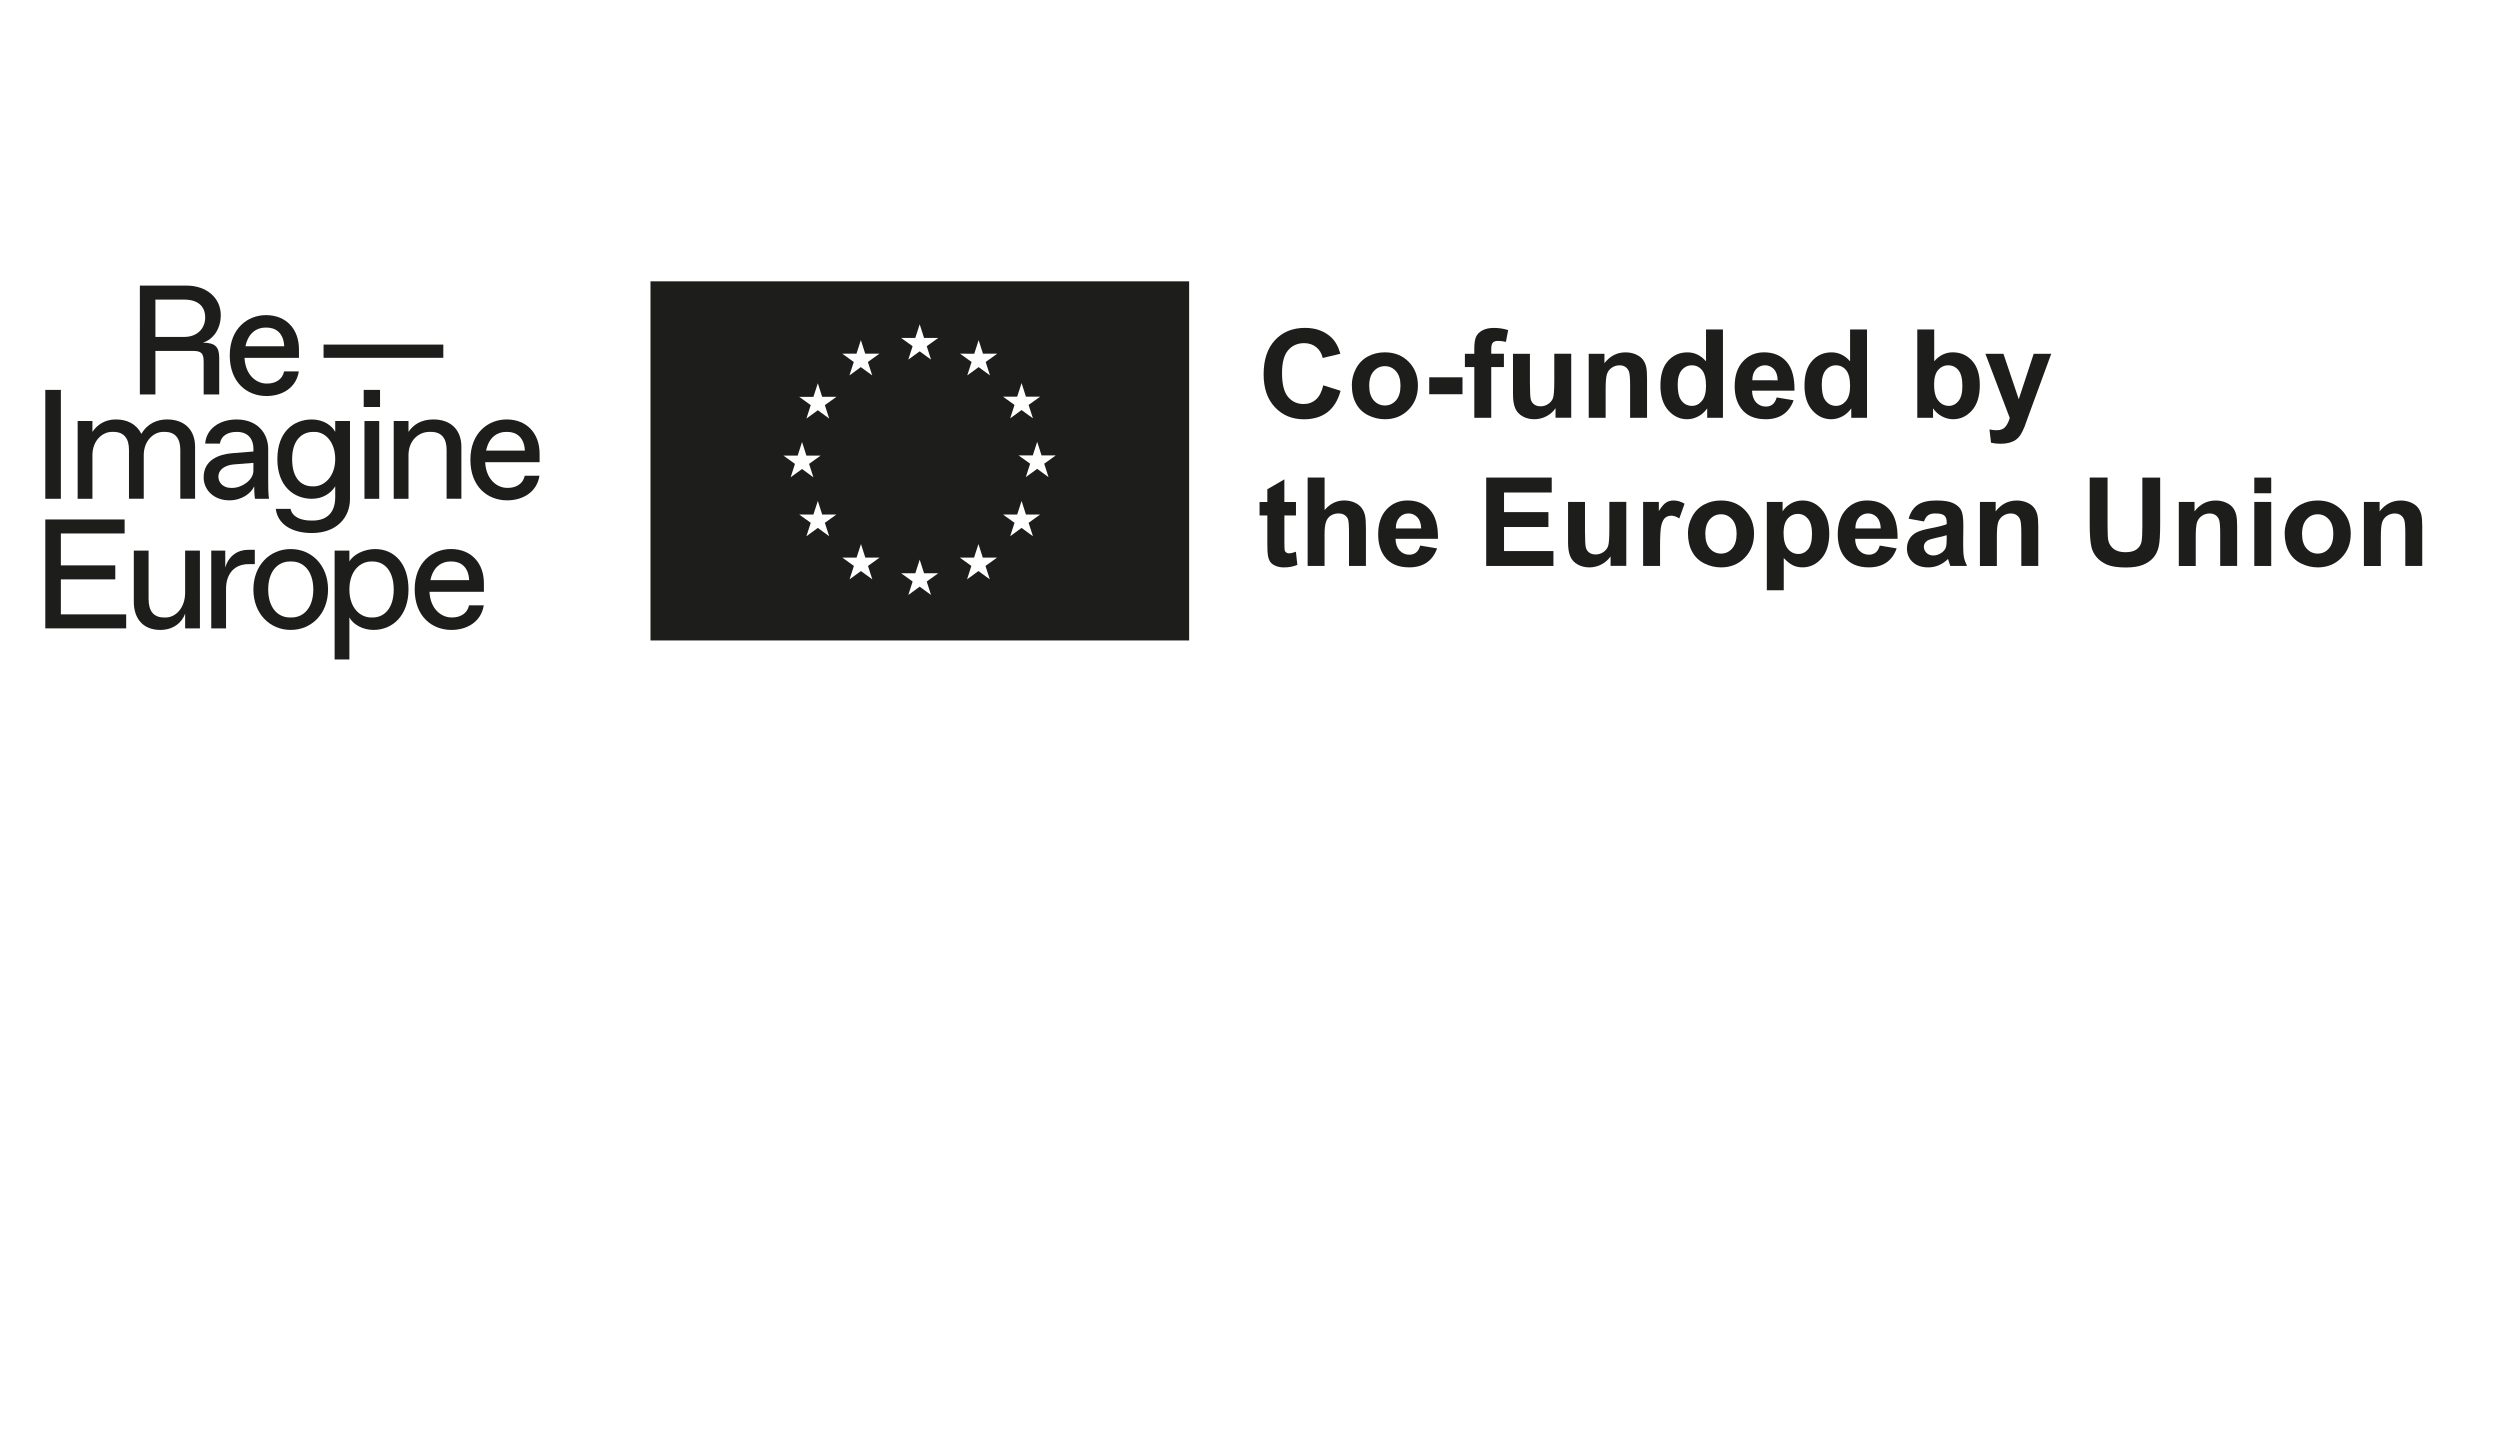 <?xml version="1.0" encoding="utf-8"?>
<!-- Generator: Adobe Illustrator 27.8.0, SVG Export Plug-In . SVG Version: 6.00 Build 0)  -->
<svg version="1.1" id="Ebene_1" xmlns="http://www.w3.org/2000/svg" xmlns:xlink="http://www.w3.org/1999/xlink" x="0px" y="0px"
	 viewBox="0 0 868 500" style="enable-background:new 0 0 868 500;" xml:space="preserve">
<path style="fill:#1D1D1B;" d="M319.32,194.31l1.51,4.72h4.94l-4.01,2.88l1.5,4.66l-3.94-2.88l-3.95,2.88l1.5-4.66l-4.01-2.88
	l4.94,0.01L319.32,194.31z M298.93,188.89l1.51,4.72h4.94l-4.01,2.88l1.5,4.66l-3.95-2.88l-3.95,2.88l1.5-4.66l-4.01-2.88l4.94,0
	L298.93,188.89z M339.72,188.89l1.51,4.72h4.94l-4.01,2.88l1.5,4.66l-3.95-2.88l-3.95,2.88l1.5-4.66l-4-2.88l4.93,0L339.72,188.89z
	 M283.95,173.92l1.51,4.72h4.94l-4.01,2.88l1.5,4.66l-3.95-2.89l-3.95,2.89l1.5-4.66l-4.01-2.88l4.94,0L283.95,173.92z
	 M354.69,173.92l1.51,4.72h4.94l-4.01,2.88l1.51,4.66l-3.95-2.89l-3.95,2.89l1.5-4.66l-4.01-2.88l4.94,0L354.69,173.92z
	 M278.47,153.46l1.51,4.72h4.94l-4.01,2.88l1.5,4.66l-3.95-2.88l-3.95,2.88l1.5-4.66l-4.01-2.88l4.95,0.01L278.47,153.46z
	 M360.11,153.4l1.51,4.72h4.94l-4.01,2.88l1.5,4.66l-3.95-2.88l-3.94,2.88l1.5-4.66l-4.01-2.88l4.94,0L360.11,153.4z M283.95,133.06
	l1.51,4.72h4.94l-4.01,2.88l1.5,4.66l-3.95-2.88l-3.95,2.88l1.5-4.66l-4.01-2.88l4.94,0.01L283.95,133.06z M354.69,133l1.51,4.72
	h4.94l-4.01,2.87l1.51,4.66l-3.95-2.88l-3.95,2.88l1.5-4.66l-4.01-2.87l4.94,0L354.69,133z M339.78,118.09l1.51,4.71h4.95
	l-4.01,2.88l1.49,4.66l-3.94-2.88l-3.95,2.88l1.5-4.66l-4-2.88l4.94,0.01L339.78,118.09z M298.89,118.08l1.51,4.72h4.94l-4.01,2.88
	l1.5,4.66l-3.95-2.88l-3.95,2.88l1.5-4.66l-4-2.88l4.94,0L298.89,118.08z M319.32,112.6l1.51,4.72h4.94l-4.01,2.88l1.5,4.66
	l-3.95-2.88l-3.95,2.88l1.5-4.66l-4.01-2.88l4.94,0.01L319.32,112.6z M225.85,222.37h187.02V97.69H225.85V222.37z"/>
<g>
	<defs>
		<rect id="SVGID_00000167381199050551270560000012623762383763284918_" x="15.73" y="97.69" width="825.27" height="131.28"/>
	</defs>
	<clipPath id="SVGID_00000039829783707038468180000001640776372322223524_">
		<use xlink:href="#SVGID_00000167381199050551270560000012623762383763284918_"  style="overflow:visible;"/>
	</clipPath>
	<path style="clip-path:url(#SVGID_00000039829783707038468180000001640776372322223524_);fill:#1D1D1B;" d="M459.44,133.78
		l6.01,1.9c-0.92,3.35-2.45,5.84-4.59,7.46c-2.14,1.63-4.86,2.44-8.15,2.44c-4.08,0-7.42-1.39-10.05-4.18
		c-2.62-2.78-3.93-6.59-3.93-11.42c0-5.11,1.32-9.07,3.96-11.9c2.63-2.83,6.1-4.24,10.4-4.24c3.75,0,6.8,1.11,9.15,3.33
		c1.39,1.31,2.44,3.2,3.14,5.65l-6.13,1.47c-0.36-1.59-1.12-2.85-2.27-3.77c-1.15-0.92-2.55-1.38-4.19-1.38
		c-2.28,0-4.12,0.82-5.54,2.45c-1.42,1.63-2.13,4.28-2.13,7.93c0,3.88,0.7,6.64,2.09,8.29c1.39,1.65,3.21,2.47,5.44,2.47
		c1.65,0,3.06-0.52,4.25-1.57C458.07,137.67,458.92,136.03,459.44,133.78"/>
	<path style="clip-path:url(#SVGID_00000039829783707038468180000001640776372322223524_);fill:#1D1D1B;" d="M475.39,133.95
		c0,2.21,0.53,3.89,1.57,5.07c1.05,1.17,2.34,1.76,3.87,1.76c1.53,0,2.82-0.58,3.86-1.76c1.04-1.17,1.56-2.88,1.56-5.11
		c0-2.18-0.52-3.85-1.56-5.02c-1.04-1.17-2.33-1.76-3.86-1.76c-1.54,0-2.83,0.59-3.87,1.76
		C475.91,130.05,475.39,131.74,475.39,133.95 M469.36,133.63c0-1.95,0.48-3.84,1.45-5.67c0.96-1.83,2.33-3.22,4.09-4.19
		c1.77-0.96,3.74-1.44,5.91-1.44c3.37,0,6.12,1.09,8.27,3.27c2.15,2.18,3.22,4.94,3.22,8.28c0,3.36-1.08,6.15-3.25,8.36
		c-2.17,2.21-4.9,3.32-8.19,3.32c-2.04,0-3.98-0.46-5.83-1.38c-1.85-0.92-3.25-2.27-4.21-4.05
		C469.84,138.35,469.36,136.19,469.36,133.63"/>
</g>
<rect x="496.23" y="131" style="fill:#1D1D1B;" width="11.55" height="5.88"/>
<g>
	<defs>
		<rect id="SVGID_00000136395002184192927310000012975794410493911456_" x="15.73" y="97.69" width="825.27" height="131.28"/>
	</defs>
	<clipPath id="SVGID_00000087378065246791053850000002341196058480863403_">
		<use xlink:href="#SVGID_00000136395002184192927310000012975794410493911456_"  style="overflow:visible;"/>
	</clipPath>
	<path style="clip-path:url(#SVGID_00000087378065246791053850000002341196058480863403_);fill:#1D1D1B;" d="M508.6,122.83h3.27
		v-1.67c0-1.87,0.2-3.26,0.6-4.19c0.4-0.92,1.13-1.67,2.2-2.25c1.07-0.58,2.42-0.87,4.05-0.87c1.67,0,3.31,0.25,4.92,0.75l-0.79,4.1
		c-0.94-0.22-1.83-0.34-2.7-0.34c-0.85,0-1.46,0.2-1.83,0.6c-0.37,0.4-0.56,1.16-0.56,2.29v1.57h4.4v4.63h-4.4v17.6h-5.88v-17.6
		h-3.27V122.83z"/>
	<path style="clip-path:url(#SVGID_00000087378065246791053850000002341196058480863403_);fill:#1D1D1B;" d="M540.08,145.06v-3.33
		c-0.81,1.19-1.87,2.12-3.19,2.81c-1.32,0.68-2.71,1.02-4.18,1.02c-1.49,0-2.83-0.33-4.02-0.98c-1.19-0.66-2.05-1.58-2.58-2.76
		c-0.53-1.19-0.8-2.83-0.8-4.92v-14.07h5.88v10.21c0,3.12,0.11,5.04,0.33,5.74c0.21,0.71,0.61,1.26,1.18,1.67
		c0.57,0.41,1.3,0.62,2.18,0.62c1,0,1.9-0.28,2.7-0.83c0.79-0.55,1.34-1.24,1.63-2.05c0.29-0.82,0.44-2.82,0.44-6v-9.38h5.88v22.23
		H540.08z"/>
	<path style="clip-path:url(#SVGID_00000087378065246791053850000002341196058480863403_);fill:#1D1D1B;" d="M571.85,145.06h-5.88
		v-11.34c0-2.4-0.13-3.95-0.38-4.66c-0.25-0.7-0.66-1.25-1.22-1.64s-1.24-0.58-2.04-0.58c-1.02,0-1.93,0.28-2.74,0.84
		c-0.81,0.56-1.36,1.3-1.66,2.22c-0.3,0.92-0.45,2.62-0.45,5.1v10.07h-5.88v-22.23h5.46v3.26c1.94-2.51,4.38-3.76,7.32-3.76
		c1.3,0,2.48,0.23,3.56,0.7c1.07,0.47,1.89,1.07,2.44,1.79c0.55,0.73,0.94,1.55,1.15,2.47c0.22,0.92,0.32,2.24,0.32,3.95V145.06z"/>
	<path style="clip-path:url(#SVGID_00000087378065246791053850000002341196058480863403_);fill:#1D1D1B;" d="M582.5,133.47
		c0,2.37,0.33,4.09,0.98,5.15c0.95,1.54,2.28,2.3,3.98,2.3c1.35,0,2.5-0.58,3.45-1.73c0.95-1.15,1.42-2.87,1.42-5.16
		c0-2.55-0.46-4.39-1.38-5.51c-0.92-1.12-2.1-1.68-3.54-1.68c-1.39,0-2.56,0.55-3.5,1.66C582.97,129.6,582.5,131.26,582.5,133.47
		 M598.2,145.06h-5.46v-3.27c-0.91,1.27-1.98,2.22-3.21,2.84c-1.24,0.62-2.48,0.93-3.74,0.93c-2.55,0-4.74-1.03-6.56-3.08
		c-1.82-2.06-2.73-4.93-2.73-8.61c0-3.77,0.89-6.63,2.66-8.59c1.77-1.96,4.01-2.94,6.72-2.94c2.48,0,4.63,1.03,6.45,3.1v-11.05h5.88
		V145.06z"/>
	<path style="clip-path:url(#SVGID_00000087378065246791053850000002341196058480863403_);fill:#1D1D1B;" d="M617.21,132.04
		c-0.04-1.7-0.48-2.99-1.32-3.88c-0.84-0.88-1.86-1.33-3.06-1.33c-1.28,0-2.34,0.47-3.18,1.4c-0.84,0.94-1.25,2.2-1.24,3.81H617.21z
		 M616.87,137.99l5.86,0.98c-0.75,2.15-1.94,3.78-3.57,4.91c-1.62,1.12-3.66,1.68-6.1,1.68c-3.87,0-6.73-1.26-8.58-3.79
		c-1.47-2.02-2.2-4.58-2.2-7.66c0-3.69,0.96-6.57,2.89-8.65c1.93-2.09,4.36-3.13,7.3-3.13c3.31,0,5.92,1.09,7.83,3.27
		c1.91,2.18,2.82,5.53,2.74,10.04h-14.73c0.04,1.74,0.52,3.1,1.42,4.07c0.91,0.97,2.04,1.45,3.39,1.45c0.92,0,1.69-0.25,2.32-0.75
		C616.08,139.91,616.55,139.1,616.87,137.99"/>
	<path style="clip-path:url(#SVGID_00000087378065246791053850000002341196058480863403_);fill:#1D1D1B;" d="M632.52,133.47
		c0,2.37,0.33,4.09,0.98,5.15c0.95,1.54,2.28,2.3,3.98,2.3c1.35,0,2.5-0.58,3.45-1.73c0.95-1.15,1.42-2.87,1.42-5.16
		c0-2.55-0.46-4.39-1.38-5.51c-0.92-1.12-2.1-1.68-3.54-1.68c-1.39,0-2.56,0.55-3.5,1.66C632.99,129.6,632.52,131.26,632.52,133.47
		 M648.22,145.06h-5.46v-3.27c-0.91,1.27-1.98,2.22-3.21,2.84c-1.24,0.62-2.48,0.93-3.74,0.93c-2.55,0-4.74-1.03-6.56-3.08
		c-1.82-2.06-2.73-4.93-2.73-8.61c0-3.77,0.89-6.63,2.66-8.59c1.77-1.96,4.01-2.94,6.72-2.94c2.48,0,4.63,1.03,6.45,3.1v-11.05h5.88
		V145.06z"/>
	<path style="clip-path:url(#SVGID_00000087378065246791053850000002341196058480863403_);fill:#1D1D1B;" d="M671.51,133.47
		c0,2.3,0.36,4,1.09,5.1c1.02,1.56,2.37,2.35,4.06,2.35c1.3,0,2.4-0.56,3.31-1.66c0.92-1.11,1.37-2.86,1.37-5.25
		c0-2.54-0.46-4.37-1.38-5.49c-0.92-1.12-2.1-1.68-3.54-1.68c-1.41,0-2.58,0.55-3.52,1.64
		C671.98,129.57,671.51,131.23,671.51,133.47 M665.68,145.06v-30.68h5.88v11.05c1.81-2.07,3.96-3.1,6.45-3.1
		c2.71,0,4.95,0.98,6.72,2.94c1.77,1.96,2.66,4.78,2.66,8.44c0,3.8-0.9,6.72-2.71,8.77c-1.81,2.05-4,3.08-6.58,3.08
		c-1.27,0-2.52-0.32-3.76-0.95s-2.3-1.57-3.19-2.82v3.27H665.68z"/>
	<path style="clip-path:url(#SVGID_00000087378065246791053850000002341196058480863403_);fill:#1D1D1B;" d="M689.33,122.83h6.26
		l5.32,15.78l5.19-15.78h6.09l-7.85,21.39l-1.4,3.87c-0.52,1.3-1.01,2.29-1.47,2.97c-0.47,0.68-1.01,1.24-1.61,1.66
		c-0.61,0.43-1.35,0.76-2.24,1c-0.89,0.24-1.89,0.36-3.01,0.36c-1.13,0-2.24-0.12-3.33-0.36l-0.53-4.61
		c0.92,0.18,1.75,0.27,2.49,0.27c1.37,0,2.38-0.4,3.03-1.2c0.66-0.8,1.16-1.82,1.51-3.07L689.33,122.83z"/>
	<path style="clip-path:url(#SVGID_00000087378065246791053850000002341196058480863403_);fill:#1D1D1B;" d="M449.96,174.27v4.69
		h-4.02v8.96c0,1.81,0.04,2.87,0.11,3.17c0.08,0.3,0.25,0.55,0.52,0.74c0.27,0.2,0.6,0.3,1,0.3c0.55,0,1.33-0.19,2.37-0.56l0.5,4.56
		c-1.37,0.58-2.92,0.88-4.65,0.88c-1.06,0-2.02-0.18-2.87-0.53c-0.85-0.36-1.48-0.81-1.88-1.38c-0.39-0.56-0.67-1.33-0.83-2.29
		c-0.13-0.68-0.19-2.06-0.19-4.14v-9.69h-2.7v-4.69h2.7v-4.42l5.91-3.43v7.85H449.96z"/>
	<path style="clip-path:url(#SVGID_00000087378065246791053850000002341196058480863403_);fill:#1D1D1B;" d="M459.9,165.81v11.28
		c1.9-2.22,4.16-3.33,6.8-3.33c1.35,0,2.58,0.25,3.66,0.75c1.09,0.5,1.91,1.15,2.46,1.93c0.55,0.78,0.93,1.65,1.13,2.6
		s0.3,2.42,0.3,4.42v13.04h-5.88v-11.74c0-2.33-0.11-3.81-0.34-4.44c-0.22-0.63-0.62-1.13-1.18-1.5c-0.56-0.37-1.28-0.55-2.13-0.55
		c-0.98,0-1.85,0.24-2.62,0.71c-0.77,0.47-1.33,1.19-1.68,2.14c-0.36,0.96-0.53,2.37-0.53,4.24v11.13h-5.88v-30.68H459.9z"/>
	<path style="clip-path:url(#SVGID_00000087378065246791053850000002341196058480863403_);fill:#1D1D1B;" d="M493.43,183.48
		c-0.04-1.7-0.48-2.99-1.32-3.88c-0.84-0.88-1.86-1.33-3.06-1.33c-1.28,0-2.34,0.47-3.18,1.4c-0.84,0.94-1.25,2.2-1.24,3.81H493.43z
		 M493.09,189.42l5.86,0.98c-0.75,2.15-1.94,3.78-3.57,4.91c-1.62,1.12-3.66,1.68-6.1,1.68c-3.87,0-6.73-1.26-8.58-3.79
		c-1.47-2.02-2.2-4.58-2.2-7.66c0-3.69,0.96-6.57,2.89-8.65c1.93-2.09,4.36-3.13,7.3-3.13c3.31,0,5.92,1.09,7.83,3.27
		c1.91,2.18,2.82,5.53,2.74,10.04h-14.73c0.04,1.74,0.52,3.1,1.42,4.07c0.91,0.97,2.04,1.45,3.39,1.45c0.92,0,1.69-0.25,2.32-0.75
		C492.3,191.35,492.77,190.54,493.09,189.42"/>
</g>
<polygon style="fill:#1D1D1B;" points="516.01,196.5 516.01,165.81 538.76,165.81 538.76,171 522.2,171 522.2,177.81 537.61,177.81 
	537.61,182.98 522.2,182.98 522.2,191.33 539.35,191.33 539.35,196.5 "/>
<g>
	<defs>
		<rect id="SVGID_00000162349873582660764210000008574656798431767683_" x="15.73" y="97.69" width="825.27" height="131.28"/>
	</defs>
	<clipPath id="SVGID_00000086661090937298240410000004107631216668698802_">
		<use xlink:href="#SVGID_00000162349873582660764210000008574656798431767683_"  style="overflow:visible;"/>
	</clipPath>
	<path style="clip-path:url(#SVGID_00000086661090937298240410000004107631216668698802_);fill:#1D1D1B;" d="M559.19,196.5v-3.33
		c-0.81,1.19-1.87,2.12-3.19,2.81c-1.32,0.68-2.71,1.02-4.17,1.02c-1.49,0-2.83-0.33-4.02-0.98c-1.19-0.66-2.05-1.58-2.58-2.76
		c-0.53-1.19-0.8-2.83-0.8-4.92v-14.07h5.88v10.21c0,3.12,0.11,5.04,0.33,5.74c0.21,0.71,0.61,1.26,1.18,1.67
		c0.57,0.41,1.3,0.62,2.18,0.62c1,0,1.9-0.28,2.7-0.83c0.79-0.55,1.34-1.24,1.63-2.05c0.29-0.82,0.44-2.82,0.44-6v-9.38h5.88v22.23
		H559.19z"/>
	<path style="clip-path:url(#SVGID_00000086661090937298240410000004107631216668698802_);fill:#1D1D1B;" d="M576.37,196.5h-5.88
		v-22.23h5.46v3.16c0.94-1.49,1.78-2.48,2.52-2.95c0.75-0.47,1.6-0.71,2.54-0.71c1.34,0,2.63,0.37,3.87,1.11l-1.82,5.13
		c-0.99-0.64-1.91-0.96-2.76-0.96c-0.82,0-1.52,0.23-2.09,0.68c-0.57,0.45-1.02,1.28-1.35,2.46c-0.33,1.18-0.49,3.67-0.49,7.45
		V196.5z"/>
	<path style="clip-path:url(#SVGID_00000086661090937298240410000004107631216668698802_);fill:#1D1D1B;" d="M592.09,185.38
		c0,2.21,0.53,3.89,1.57,5.07c1.05,1.17,2.34,1.76,3.87,1.76c1.53,0,2.82-0.58,3.86-1.76s1.56-2.88,1.56-5.11
		c0-2.18-0.52-3.85-1.56-5.02c-1.04-1.17-2.33-1.76-3.86-1.76c-1.54,0-2.83,0.59-3.87,1.76
		C592.61,181.49,592.09,183.18,592.09,185.38 M586.06,185.07c0-1.95,0.48-3.84,1.45-5.67c0.96-1.83,2.33-3.22,4.09-4.19
		c1.77-0.96,3.74-1.44,5.91-1.44c3.37,0,6.12,1.09,8.27,3.27c2.15,2.18,3.22,4.94,3.22,8.28c0,3.36-1.08,6.15-3.25,8.36
		c-2.17,2.21-4.9,3.32-8.19,3.32c-2.04,0-3.98-0.46-5.83-1.38c-1.85-0.92-3.25-2.27-4.21-4.05
		C586.54,189.79,586.06,187.62,586.06,185.07"/>
	<path style="clip-path:url(#SVGID_00000086661090937298240410000004107631216668698802_);fill:#1D1D1B;" d="M619.25,185.01
		c0,2.5,0.49,4.34,1.49,5.54c0.99,1.19,2.2,1.79,3.62,1.79c1.37,0,2.5-0.55,3.41-1.64c0.9-1.09,1.36-2.89,1.36-5.39
		c0-2.33-0.47-4.06-1.4-5.19c-0.94-1.13-2.09-1.69-3.48-1.69c-1.44,0-2.63,0.55-3.58,1.66
		C619.73,181.19,619.25,182.83,619.25,185.01 M613.44,174.27h5.48v3.27c0.71-1.12,1.67-2.03,2.89-2.72c1.21-0.7,2.56-1.05,4.04-1.05
		c2.58,0,4.77,1.01,6.57,3.03c1.8,2.02,2.7,4.84,2.7,8.46c0,3.71-0.9,6.6-2.72,8.65c-1.81,2.06-4.01,3.08-6.59,3.08
		c-1.22,0-2.34-0.24-3.34-0.73c-1-0.49-2.05-1.33-3.15-2.51v11.2h-5.88V174.27z"/>
	<path style="clip-path:url(#SVGID_00000086661090937298240410000004107631216668698802_);fill:#1D1D1B;" d="M652.99,183.48
		c-0.04-1.7-0.48-2.99-1.32-3.88c-0.84-0.88-1.86-1.33-3.06-1.33c-1.28,0-2.34,0.47-3.18,1.4c-0.84,0.94-1.25,2.2-1.24,3.81H652.99z
		 M652.66,189.42l5.86,0.98c-0.75,2.15-1.94,3.78-3.57,4.91c-1.62,1.12-3.66,1.68-6.1,1.68c-3.87,0-6.73-1.26-8.58-3.79
		c-1.47-2.02-2.2-4.58-2.2-7.66c0-3.69,0.96-6.57,2.89-8.65c1.93-2.09,4.36-3.13,7.3-3.13c3.31,0,5.92,1.09,7.83,3.27
		s2.82,5.53,2.74,10.04H644.1c0.04,1.74,0.52,3.1,1.42,4.07c0.91,0.97,2.04,1.45,3.39,1.45c0.92,0,1.69-0.25,2.32-0.75
		C651.86,191.35,652.34,190.54,652.66,189.42"/>
	<path style="clip-path:url(#SVGID_00000086661090937298240410000004107631216668698802_);fill:#1D1D1B;" d="M675.89,185.82
		c-0.75,0.25-1.94,0.55-3.58,0.9c-1.63,0.35-2.7,0.69-3.2,1.03c-0.77,0.54-1.15,1.23-1.15,2.07c0,0.83,0.31,1.54,0.92,2.14
		c0.62,0.6,1.39,0.9,2.35,0.9c1.06,0,2.07-0.35,3.03-1.04c0.71-0.53,1.18-1.18,1.4-1.95c0.15-0.5,0.23-1.46,0.23-2.87V185.82z
		 M668.02,181.05l-5.34-0.96c0.6-2.15,1.63-3.74,3.1-4.77c1.47-1.03,3.64-1.55,6.53-1.55c2.62,0,4.58,0.31,5.86,0.93
		c1.28,0.62,2.19,1.41,2.71,2.37c0.53,0.96,0.79,2.71,0.79,5.26l-0.06,6.86c0,1.96,0.09,3.39,0.28,4.32
		c0.19,0.93,0.54,1.92,1.06,2.98h-5.82c-0.15-0.39-0.34-0.97-0.56-1.73c-0.1-0.35-0.17-0.58-0.21-0.69c-1,0.98-2.08,1.71-3.22,2.2
		c-1.15,0.49-2.37,0.73-3.66,0.73c-2.29,0-4.09-0.62-5.41-1.86c-1.32-1.24-1.98-2.81-1.98-4.71c0-1.26,0.3-2.38,0.9-3.36
		c0.6-0.98,1.44-1.73,2.52-2.26c1.08-0.52,2.64-0.98,4.68-1.37c2.75-0.52,4.65-1,5.71-1.44v-0.59c0-1.13-0.28-1.94-0.84-2.42
		c-0.56-0.48-1.61-0.72-3.16-0.72c-1.05,0-1.86,0.21-2.45,0.62C668.86,179.3,668.38,180.02,668.02,181.05"/>
	<path style="clip-path:url(#SVGID_00000086661090937298240410000004107631216668698802_);fill:#1D1D1B;" d="M707.68,196.5h-5.88
		v-11.34c0-2.4-0.13-3.95-0.38-4.66c-0.25-0.7-0.66-1.25-1.22-1.64c-0.56-0.39-1.24-0.58-2.04-0.58c-1.02,0-1.93,0.28-2.74,0.84
		c-0.81,0.56-1.36,1.3-1.66,2.22c-0.3,0.92-0.45,2.62-0.45,5.1v10.07h-5.88v-22.23h5.46v3.26c1.94-2.51,4.38-3.76,7.32-3.76
		c1.3,0,2.48,0.23,3.56,0.7c1.07,0.47,1.89,1.07,2.44,1.79c0.55,0.73,0.94,1.55,1.15,2.47c0.22,0.92,0.32,2.24,0.32,3.95V196.5z"/>
	<path style="clip-path:url(#SVGID_00000086661090937298240410000004107631216668698802_);fill:#1D1D1B;" d="M725.56,165.81h6.19
		v16.62c0,2.64,0.08,4.34,0.23,5.13c0.26,1.26,0.9,2.26,1.89,3.03c1,0.76,2.36,1.14,4.09,1.14c1.76,0,3.08-0.36,3.98-1.08
		c0.89-0.72,1.43-1.6,1.61-2.65c0.18-1.05,0.27-2.78,0.27-5.21v-16.97h6.19v16.12c0,3.68-0.17,6.28-0.5,7.81
		c-0.34,1.52-0.95,2.8-1.85,3.85c-0.9,1.05-2.1,1.88-3.61,2.5c-1.51,0.62-3.48,0.93-5.9,0.93c-2.93,0-5.15-0.34-6.67-1.02
		c-1.51-0.68-2.71-1.55-3.59-2.63c-0.88-1.08-1.46-2.22-1.73-3.4c-0.41-1.76-0.61-4.36-0.61-7.79V165.81z"/>
	<path style="clip-path:url(#SVGID_00000086661090937298240410000004107631216668698802_);fill:#1D1D1B;" d="M776.73,196.5h-5.88
		v-11.34c0-2.4-0.13-3.95-0.38-4.66c-0.25-0.7-0.66-1.25-1.22-1.64c-0.56-0.39-1.24-0.58-2.04-0.58c-1.02,0-1.93,0.28-2.74,0.84
		c-0.81,0.56-1.36,1.3-1.66,2.22c-0.3,0.92-0.45,2.62-0.45,5.1v10.07h-5.88v-22.23h5.46v3.26c1.94-2.51,4.38-3.76,7.32-3.76
		c1.3,0,2.48,0.23,3.56,0.7c1.07,0.47,1.89,1.07,2.44,1.79c0.55,0.73,0.94,1.55,1.15,2.47c0.22,0.92,0.32,2.24,0.32,3.95V196.5z"/>
</g>
<path style="fill:#1D1D1B;" d="M782.69,174.27h5.88v22.23h-5.88V174.27z M782.69,165.82h5.88v5.44h-5.88V165.82z"/>
<g>
	<defs>
		<rect id="SVGID_00000093865990468258089630000003996126810246422458_" x="15.73" y="97.69" width="825.27" height="131.28"/>
	</defs>
	<clipPath id="SVGID_00000141418360707264471610000011193740700752042916_">
		<use xlink:href="#SVGID_00000093865990468258089630000003996126810246422458_"  style="overflow:visible;"/>
	</clipPath>
	<path style="clip-path:url(#SVGID_00000141418360707264471610000011193740700752042916_);fill:#1D1D1B;" d="M799.27,185.38
		c0,2.21,0.53,3.89,1.57,5.07c1.05,1.17,2.34,1.76,3.87,1.76c1.53,0,2.82-0.58,3.86-1.76c1.04-1.17,1.56-2.88,1.56-5.11
		c0-2.18-0.52-3.85-1.56-5.02c-1.04-1.17-2.33-1.76-3.86-1.76c-1.54,0-2.83,0.59-3.87,1.76
		C799.79,181.49,799.27,183.18,799.27,185.38 M793.24,185.07c0-1.95,0.48-3.84,1.45-5.67c0.96-1.83,2.33-3.22,4.09-4.19
		c1.77-0.96,3.74-1.44,5.91-1.44c3.37,0,6.12,1.09,8.27,3.27c2.15,2.18,3.22,4.94,3.22,8.28c0,3.36-1.08,6.15-3.25,8.36
		c-2.17,2.21-4.9,3.32-8.19,3.32c-2.04,0-3.98-0.46-5.83-1.38c-1.85-0.92-3.25-2.27-4.21-4.05
		C793.72,189.79,793.24,187.62,793.24,185.07"/>
	<path style="clip-path:url(#SVGID_00000141418360707264471610000011193740700752042916_);fill:#1D1D1B;" d="M841,196.5h-5.88
		v-11.34c0-2.4-0.13-3.95-0.38-4.66c-0.25-0.7-0.66-1.25-1.22-1.64c-0.56-0.39-1.24-0.58-2.04-0.58c-1.02,0-1.93,0.28-2.74,0.84
		c-0.81,0.56-1.36,1.3-1.66,2.22c-0.3,0.92-0.45,2.62-0.45,5.1v10.07h-5.88v-22.23h5.46v3.26c1.94-2.51,4.38-3.76,7.32-3.76
		c1.3,0,2.48,0.23,3.56,0.7c1.07,0.47,1.89,1.07,2.44,1.79c0.55,0.73,0.94,1.55,1.15,2.47c0.22,0.92,0.32,2.24,0.32,3.95V196.5z"/>
	<path style="clip-path:url(#SVGID_00000141418360707264471610000011193740700752042916_);fill:#1D1D1B;" d="M63.95,116.98
		c4.59,0,7.29-2.97,7.29-6.75c0-4.05-2.7-6.21-7.29-6.21h-9.99v12.96H63.95z M48.56,99.16h16.2c7.02,0,11.89,4.32,11.89,10.26
		c0,4.86-2.7,8.48-6.21,9.56c4.32,0,5.67,1.51,5.67,5.29v12.69h-5.4v-11.34c0-2.97-0.81-3.78-3.78-3.78H53.96v15.12h-5.4V99.16z"/>
	<path style="clip-path:url(#SVGID_00000141418360707264471610000011193740700752042916_);fill:#1D1D1B;" d="M85.23,120.22h13.45
		c-0.22-4.7-3.03-6.48-6.05-6.48h-0.54C89.33,113.74,86.2,115.42,85.23,120.22 M92.52,137.5c-6.7,0-12.75-4.65-12.75-14.1
		c0-9.34,6.21-13.99,12.58-13.99c7.02,0,11.45,4.86,11.45,11.88v2.97H84.9c0.32,6.16,4.27,8.91,7.62,8.91h0.32
		c2.7,0,5.24-1.35,5.78-4.21h5.13C102.89,134.53,98.14,137.5,92.52,137.5"/>
</g>
<rect x="112.34" y="119.64" style="fill:#1D1D1B;" width="41.58" height="4.59"/>
<rect x="15.73" y="135.37" style="fill:#1D1D1B;" width="5.4" height="37.81"/>
<g>
	<defs>
		<rect id="SVGID_00000121994318777398690000000003945156238349940107_" x="15.73" y="97.69" width="825.27" height="131.28"/>
	</defs>
	<clipPath id="SVGID_00000075853831134274868420000009584848388487857552_">
		<use xlink:href="#SVGID_00000121994318777398690000000003945156238349940107_"  style="overflow:visible;"/>
	</clipPath>
	<path style="clip-path:url(#SVGID_00000075853831134274868420000009584848388487857552_);fill:#1D1D1B;" d="M32.09,173.18h-5.13
		v-27.01h5.13v3.78c1.62-2.43,4.32-4.32,8.1-4.32c3.89,0,7.13,1.51,8.91,5.02c2.11-3.72,5.62-5.02,8.91-5.02
		c6.21,0,9.72,3.78,9.72,9.45v18.09H62.6v-17.01c0-3.78-1.62-6.21-5.4-6.21h-0.54c-3.24,0-6.75,2.97-6.75,8.1v15.12h-5.13v-17.01
		c0-3.78-1.62-6.21-5.4-6.21h-0.54c-3.24,0-6.75,2.97-6.75,8.1V173.18z"/>
	<path style="clip-path:url(#SVGID_00000075853831134274868420000009584848388487857552_);fill:#1D1D1B;" d="M81.23,161.24
		c-3.13,0.27-5.4,1.78-5.4,4.27c0,2.22,1.84,3.89,4.32,3.89h0.54c3.24,0,7.29-2.7,7.29-5.94v-2.75L81.23,161.24z M88.53,173.18
		c-0.27-1.35-0.27-4.05-0.27-4.32c-1.08,2.43-4.32,4.86-8.64,4.86c-5.13,0-8.91-3.4-8.91-7.99c0-6.16,5.45-7.99,9.83-8.37l7.45-0.6
		v-0.86c0-3.78-2.16-5.94-5.67-5.94h-0.27c-2.92,0-5.34,1.35-5.67,4.05h-5.13c0.32-4.97,4.81-8.37,10.91-8.37
		c7.18,0,10.96,4.76,10.96,10.27v11.34c0,1.62,0,4.05,0.27,5.94H88.53z"/>
	<path style="clip-path:url(#SVGID_00000075853831134274868420000009584848388487857552_);fill:#1D1D1B;" d="M108.99,168.86
		c3.67,0,7.4-3.51,7.4-9.45s-3.46-9.45-7.13-9.45h-0.54c-3.78,0-7.29,2.7-7.29,9.45c0,6.75,3.24,9.45,7.02,9.45H108.99z
		 M95.76,176.69h5.13c0.54,2.7,3.46,4.05,7.13,4.05h0.54c4.59,0,7.83-2.43,7.83-8.1v-3.78c-1.35,2.16-4.05,4.32-8.1,4.32
		c-6.21,0-11.99-4.32-11.99-13.77c0-9.45,5.62-13.77,11.99-13.77c4.05,0,7.02,2.16,8.1,4.32v-3.78h5.13v27
		c0,6.75-4.86,11.89-13.23,11.89C100.73,185.06,96.3,181.55,95.76,176.69"/>
</g>
<path style="fill:#1D1D1B;" d="M126.54,146.18h5.13v27.01h-5.13V146.18z M126.28,135.37h5.67v5.94h-5.67V135.37z"/>
<g>
	<defs>
		<rect id="SVGID_00000046314016117668865050000009083896540085821107_" x="15.73" y="97.69" width="825.27" height="131.28"/>
	</defs>
	<clipPath id="SVGID_00000008862880553251125620000010678226519412700092_">
		<use xlink:href="#SVGID_00000046314016117668865050000009083896540085821107_"  style="overflow:visible;"/>
	</clipPath>
	<path style="clip-path:url(#SVGID_00000008862880553251125620000010678226519412700092_);fill:#1D1D1B;" d="M141.83,173.18h-5.13
		v-27.01h5.13v3.78c1.62-2.43,4.32-4.32,8.64-4.32c6.21,0,9.72,3.78,9.72,9.45v18.09h-5.13v-17.01c0-3.78-1.62-6.21-5.4-6.21h-0.54
		c-3.78,0-7.29,2.97-7.29,8.1V173.18z"/>
	<path style="clip-path:url(#SVGID_00000008862880553251125620000010678226519412700092_);fill:#1D1D1B;" d="M168.78,156.44h13.45
		c-0.22-4.7-3.03-6.48-6.05-6.48h-0.54C172.88,149.96,169.75,151.63,168.78,156.44 M176.07,173.72c-6.7,0-12.75-4.65-12.75-14.1
		c0-9.34,6.21-13.99,12.58-13.99c7.02,0,11.45,4.86,11.45,11.88v2.97h-18.9c0.32,6.16,4.27,8.91,7.62,8.91h0.32
		c2.7,0,5.24-1.35,5.78-4.21h5.13C186.44,170.75,181.68,173.72,176.07,173.72"/>
</g>
<polygon style="fill:#1D1D1B;" points="15.73,180.36 15.73,218.17 43.81,218.17 43.81,213.31 21.13,213.31 21.13,201.16 
	40.03,201.16 40.03,196.3 21.13,196.3 21.13,185.22 43.27,185.22 43.27,180.36 "/>
<g>
	<defs>
		<rect id="SVGID_00000074409527024107263320000004673346727197660843_" x="15.73" y="97.69" width="825.27" height="131.28"/>
	</defs>
	<clipPath id="SVGID_00000059309361506781777670000014993939623595966393_">
		<use xlink:href="#SVGID_00000074409527024107263320000004673346727197660843_"  style="overflow:visible;"/>
	</clipPath>
	<path style="clip-path:url(#SVGID_00000059309361506781777670000014993939623595966393_);fill:#1D1D1B;" d="M69.41,218.17h-5.13
		v-5.13c-1.03,2.97-3.94,5.67-8.64,5.67c-6.05,0-9.18-4.05-9.18-9.72v-17.82h5.13v16.74c0,4.32,1.78,6.48,5.4,6.48h0.54
		c3.4,0,6.75-3.24,6.75-8.64v-14.58h5.13V218.17z"/>
	<path style="clip-path:url(#SVGID_00000059309361506781777670000014993939623595966393_);fill:#1D1D1B;" d="M73.35,191.17h4.86
		v5.94c1.08-4.05,4.32-6.21,7.83-6.21h2.43v4.97h-2.16c-4.86,0-7.83,3.24-7.83,8.64v13.67h-5.13V191.17z"/>
	<path style="clip-path:url(#SVGID_00000059309361506781777670000014993939623595966393_);fill:#1D1D1B;" d="M108.78,204.67
		c0-6.21-3.24-9.72-7.56-9.72h-0.54c-4.32,0-7.56,3.51-7.56,9.72c0,6.21,3.24,9.72,7.56,9.72h0.54
		C105.54,214.39,108.78,210.88,108.78,204.67 M87.98,204.67c0-8.37,5.67-14.04,12.96-14.04c7.29,0,12.96,5.67,12.96,14.04
		c0,8.37-5.67,14.04-12.96,14.04C93.66,218.71,87.98,213.04,87.98,204.67"/>
	<path style="clip-path:url(#SVGID_00000059309361506781777670000014993939623595966393_);fill:#1D1D1B;" d="M121.31,204.67
		c0,6.48,3.78,9.72,7.56,9.72h0.54c4.05,0,7.29-3.24,7.29-9.72c0-6.48-3.24-9.72-7.29-9.72h-0.54
		C125.09,194.95,121.31,198.19,121.31,204.67 M141.83,204.67c0,8.91-5.4,14.04-12.15,14.04c-3.78,0-7.02-1.89-8.37-4.32v14.58h-5.13
		v-37.8h5.13v3.78c1.35-2.43,5.13-4.32,8.91-4.32C136.97,190.62,141.83,195.76,141.83,204.67"/>
	<path style="clip-path:url(#SVGID_00000059309361506781777670000014993939623595966393_);fill:#1D1D1B;" d="M149.44,201.43h13.45
		c-0.22-4.7-3.03-6.48-6.05-6.48h-0.54C153.55,194.95,150.41,196.62,149.44,201.43 M156.73,218.71c-6.7,0-12.75-4.65-12.75-14.1
		c0-9.34,6.21-13.99,12.58-13.99c7.02,0,11.45,4.86,11.45,11.88v2.97h-18.9c0.32,6.16,4.27,8.91,7.62,8.91h0.32
		c2.7,0,5.24-1.35,5.78-4.21h5.13C167.1,215.74,162.35,218.71,156.73,218.71"/>
</g>
</svg>

